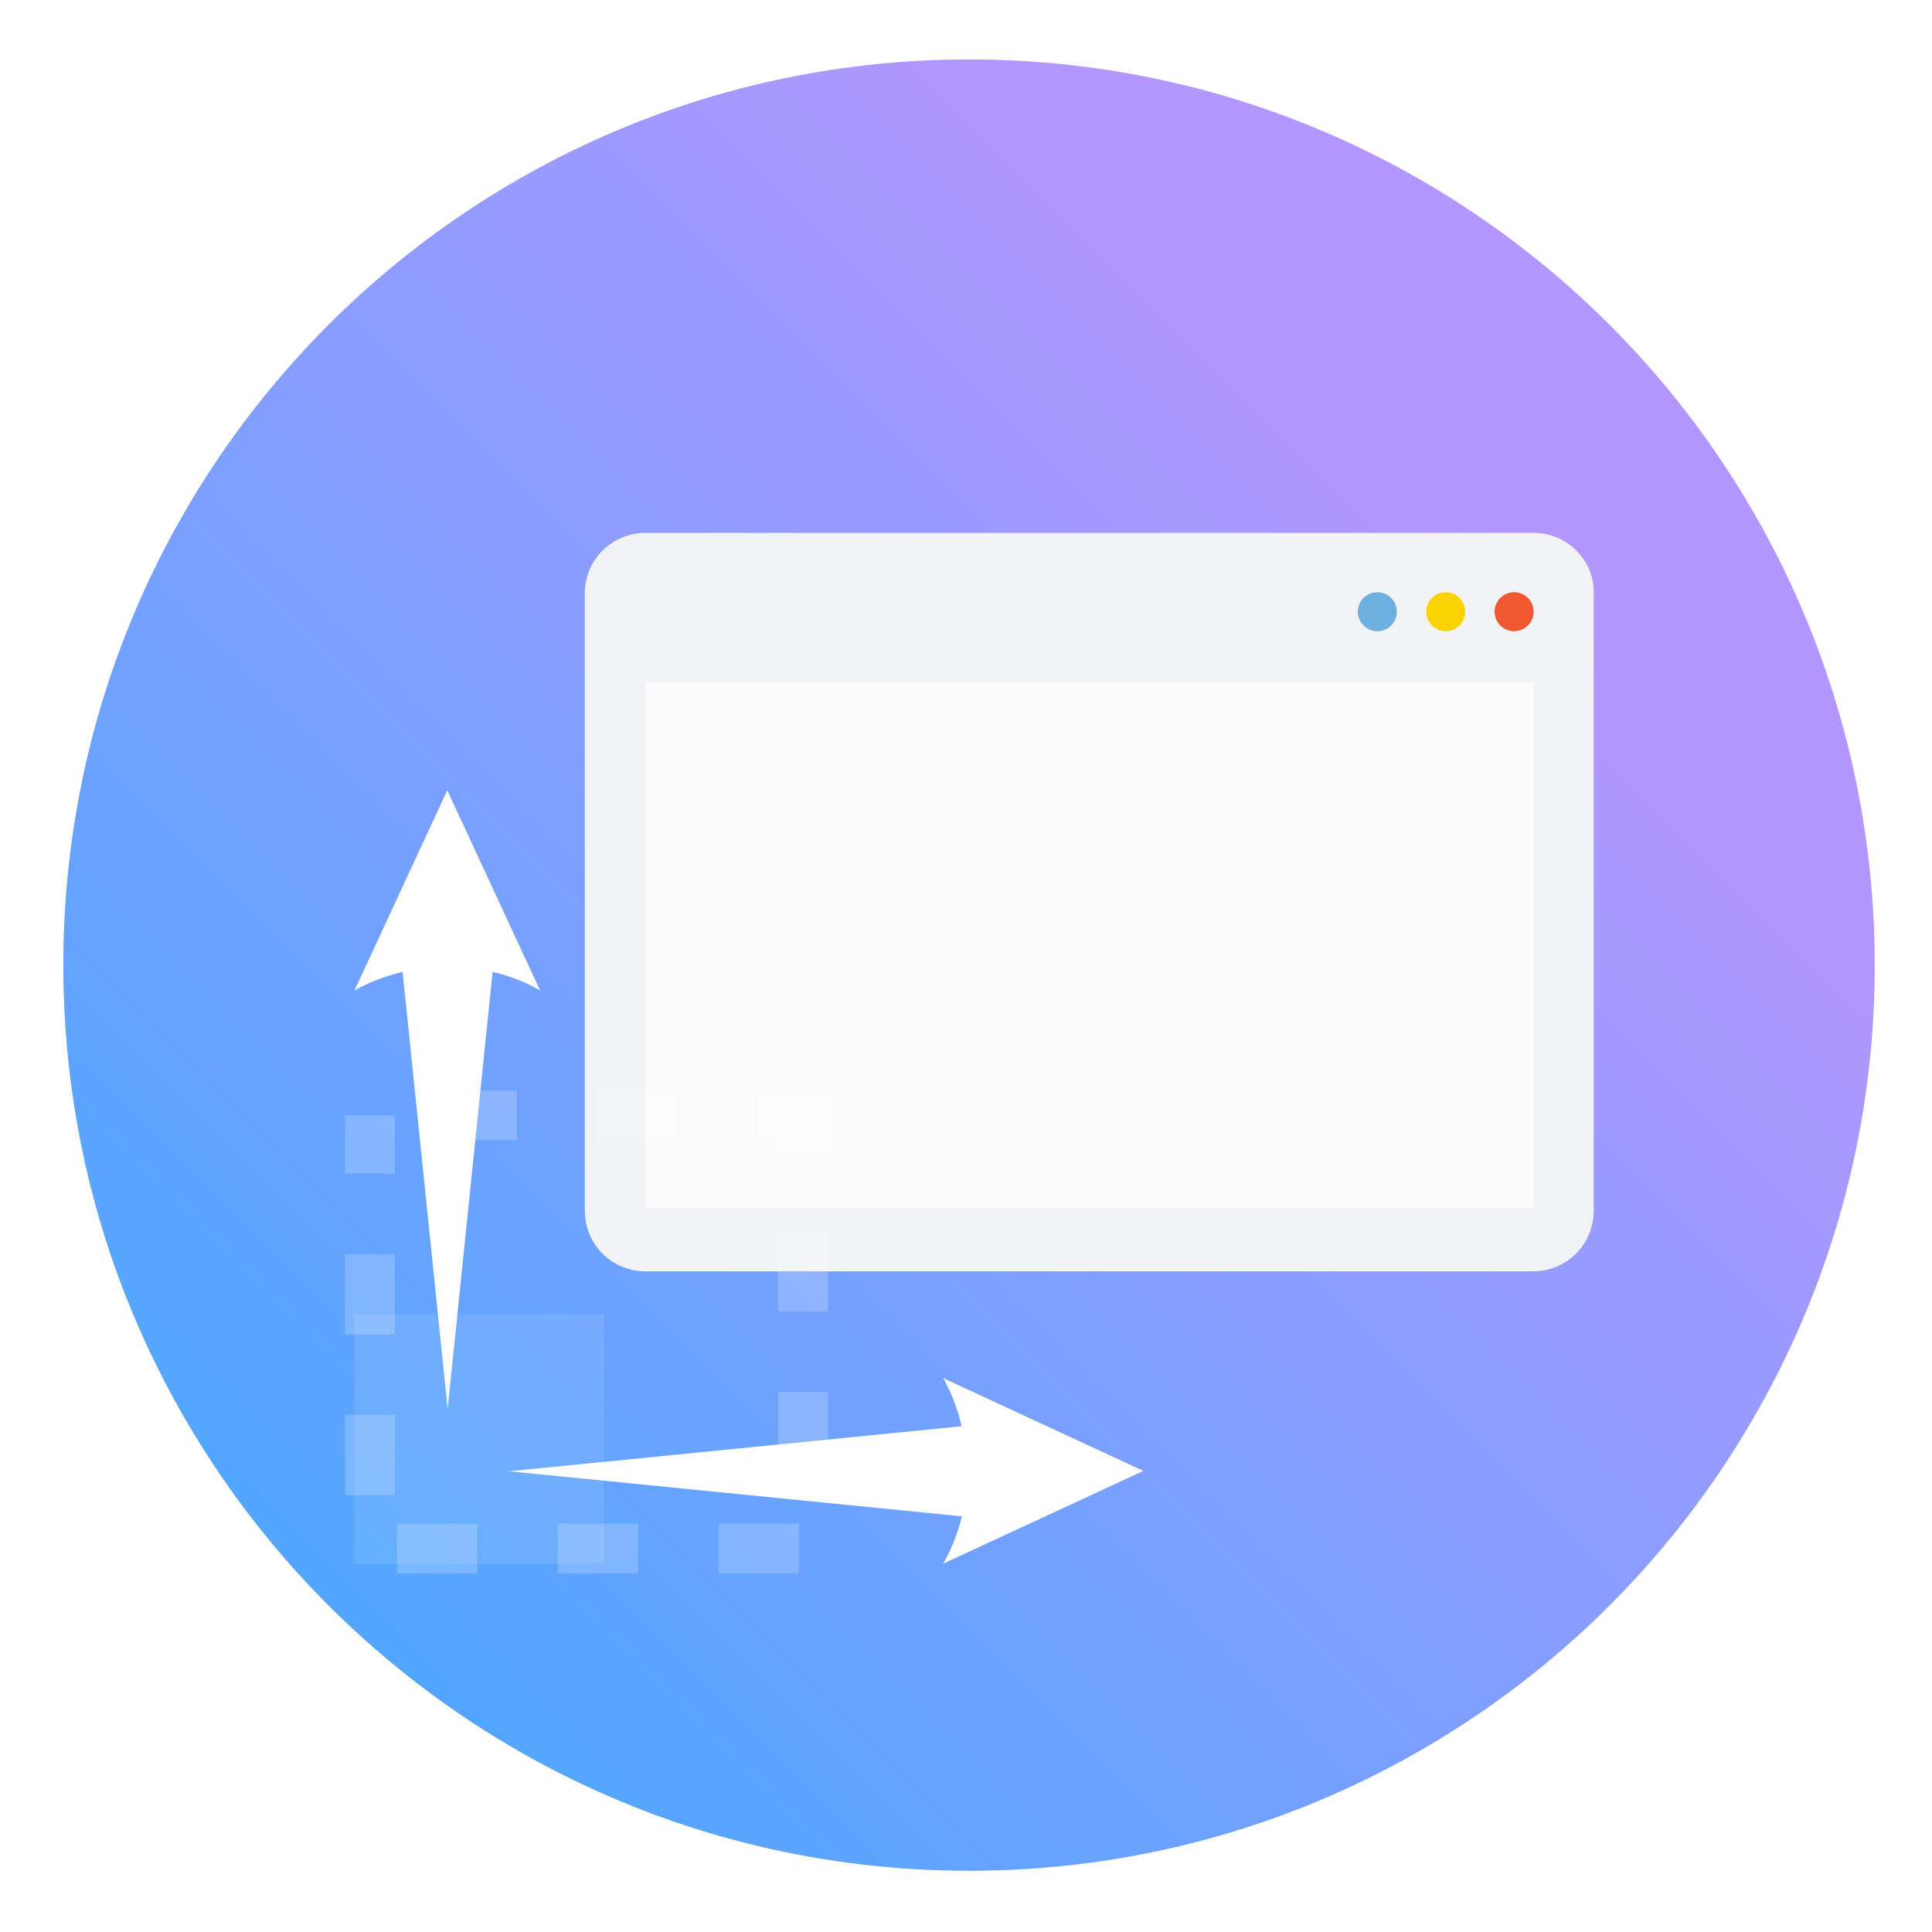 <?xml version="1.0" encoding="UTF-8"?>
<!-- Created with Inkscape (http://www.inkscape.org/) -->
<svg width="64" height="64" version="1.1" viewBox="0 0 16.933 16.933" xmlns="http://www.w3.org/2000/svg" xmlns:cc="http://creativecommons.org/ns#" xmlns:dc="http://purl.org/dc/elements/1.1/" xmlns:rdf="http://www.w3.org/1999/02/22-rdf-syntax-ns#">
 <defs>
  <filter id="filter11290" x="-.024" y="-.024" width="1.048" height="1.048" color-interpolation-filters="sRGB">
   <feGaussianBlur stdDeviation="0.159"/>
  </filter>
  <linearGradient id="linearGradient1005" x1=".739" x2="12.872" y1="16.296" y2="4.163" gradientTransform="translate(-.008 -5.0139e-5)" gradientUnits="userSpaceOnUse">
   <stop stop-color="#3caaff" offset="0"/>
   <stop stop-color="#b496ff" offset="1"/>
  </linearGradient>
 </defs>
 <circle cx="8.494" cy="8.46" r="7.938" filter="url(#filter11290)" opacity=".25" stroke-width=".14"/>
 <g fill="#5e4aa6" stroke-width=".265">
  <circle cx="-330.35" cy="-328.38" r="0"/>
  <circle cx="-312.11" cy="-326.25" r="0"/>
  <circle cx="-306.02" cy="-333.07" r="0"/>
  <circle cx="-308.84" cy="-326.01" r="0"/>
 </g>
 <path d="m16.431 8.46c0 0.952-0.167 1.864-0.475 2.709-0.214 0.588-0.494 1.143-0.834 1.657-0.142 0.216-0.295 0.425-0.457 0.625-0.52 0.642-1.137 1.201-1.831 1.654-0.255 0.167-0.521 0.32-0.795 0.457-1.067 0.534-2.271 0.834-3.546 0.834s-2.479-0.3-3.546-0.834c-0.275-0.137-0.54-0.29-0.796-0.457-0.702-0.46-1.327-1.027-1.851-1.68-0.163-0.202-0.315-0.413-0.457-0.631-0.33-0.505-0.604-1.051-0.814-1.627-0.307-0.845-0.474-1.757-0.474-2.708 0-4.384 3.554-7.938 7.938-7.938 2.2 0 4.192 0.895 5.63 2.342 0.414 0.417 0.783 0.879 1.096 1.379 0.296 0.471 0.544 0.976 0.737 1.507 0.307 0.846 0.475 1.758 0.475 2.709z" fill="url(#linearGradient1005)" stroke-width=".031"/>
 <g transform="translate(-.381 .102)">
  <g transform="matrix(.753 0 0 .753 3.528 .962)" stroke-width=".026">
   <path d="m13.671 4.789h-10.336c-0.394 0-0.708 0.315-0.708 0.708v7.18c0 0.394 0.315 0.708 0.708 0.708h10.328c0.394 0 0.708-0.315 0.708-0.708v-7.18c0.009-0.394-0.315-0.708-0.7-0.708z" fill="#f1f3f7"/>
   <rect x="3.335" y="6.529" width="10.336" height="6.113" fill="#fcfcfd"/>
   <circle cx="13.444" cy="5.707" r=".227" fill="#f0582f"/>
   <circle cx="12.648" cy="5.707" r=".227" fill="#fbd303"/>
   <circle cx="11.852" cy="5.707" r=".227" fill="#6eb1e1"/>
  </g>
  <g transform="matrix(.826 0 0 .826 1.302 -228.66)" stroke-width="1.612">
   <path d="m2.646 290.65h2.646v2.646h-2.646z" fill="#fff" opacity=".1"/>
   <path d="m3.631 285.09-0.985 2.125c0.159-0.09 0.332-0.155 0.511-0.197l0.478 4.637 0.477-4.638c0.178 0.042 0.349 0.107 0.504 0.198zm5.261 6.237c0.09 0.159 0.155 0.332 0.197 0.511l-4.802 0.478 4.803 0.478a1.84 1.84 0 0 1-0.198 0.503l2.125-0.985z" fill="#fff"/>
   <path d="m2.81 288.54h4.596v4.596h-4.596z" fill="none" opacity=".2" stroke="#fff" stroke-dasharray="0.853, 0.853" stroke-dashoffset="1" stroke-width=".529"/>
  </g>
 </g>
</svg>
